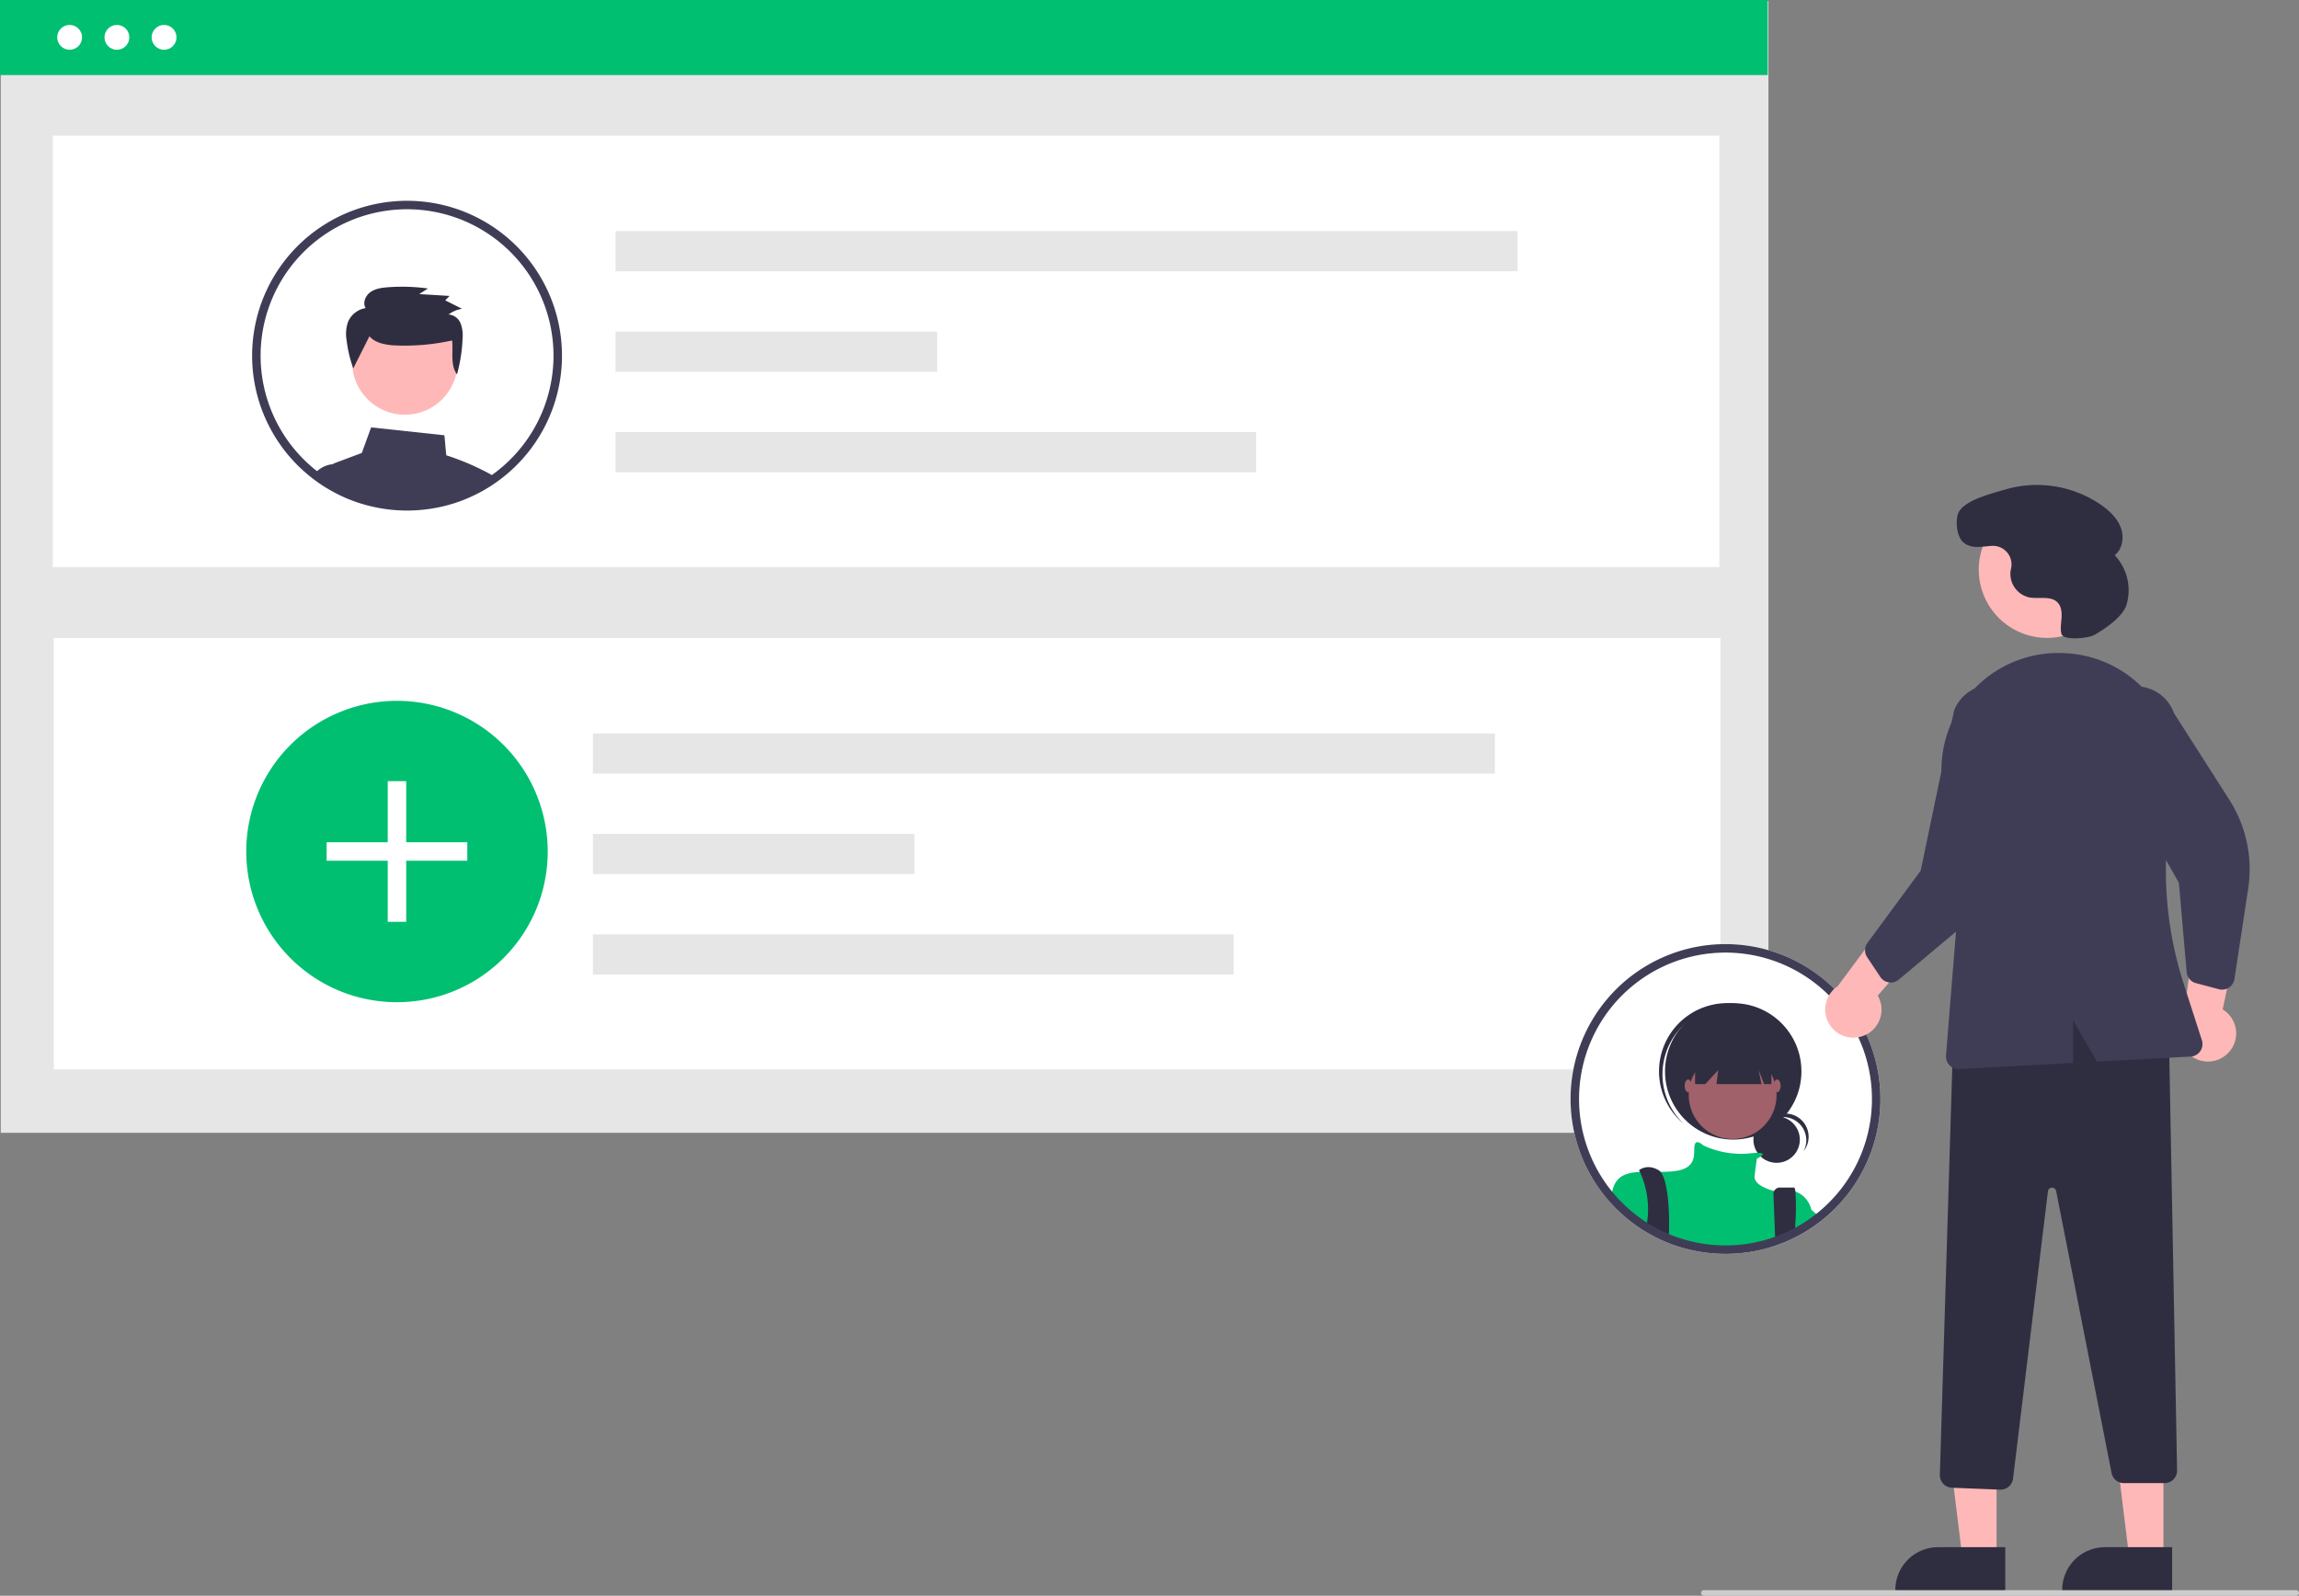 <svg id="bf82748d-d631-447b-a23d-39803926572c" data-name="Layer 1" xmlns="http://www.w3.org/2000/svg" width="826.681" height="573.951" viewBox="0 0 826.681 573.951"><rect x="0" y="0" width="826.681" height="573.951" fill="#808080" stroke="none"/><circle id="b8f08c5c-b476-40dd-b664-770adaae3509" data-name="Ellipse 182" cx="93.108" cy="55.964" r="4.354" fill="#fff"/><circle id="eee44b09-a27a-4be3-8c5b-6b6370df12ff" data-name="Ellipse 183" cx="109.633" cy="55.964" r="4.354" fill="#fff"/><circle id="a2d5f093-6500-400f-8de1-66712a079cc1" data-name="Ellipse 184" cx="126.158" cy="55.964" r="4.354" fill="#fff"/><rect id="e14e0169-ef8c-4de3-8e3e-1fb1636d9038" data-name="Rectangle 266" x="82.529" y="66.193" width="552.899" height="3.073" fill="#fff"/><rect id="ffd44901-e4e1-4980-b03e-373b3661f4a7" data-name="Rectangle 246" x="0.271" y="0.36" width="635.631" height="407.086" fill="#e6e6e6"/><rect id="e89f9aca-511f-49ec-bc12-8613d3bd0166" data-name="Rectangle 264" width="635.631" height="27.004" fill="#01bf71"/><rect id="ad9dc5de-4949-4eac-9eb5-22ff577a9f6a" data-name="Rectangle 247" x="18.972" y="48.785" width="599.28" height="155.185" fill="#fff"/><rect id="b859c105-7eee-4028-bc04-8285f6faca7e" data-name="Rectangle 259" x="19.351" y="229.471" width="599.28" height="155.185" fill="#fff"/><g id="aa41527c-9c03-4708-86c5-0d027f971362" data-name="Group 31"><rect id="b2d77c21-275f-42a7-94e0-5b816ba20a4e" data-name="Rectangle 250" x="221.34" y="83.115" width="324.331" height="14.455" fill="#e6e6e6"/><rect id="b25a2924-64e6-4438-87d6-1fb43933af96" data-name="Rectangle 251" x="221.34" y="119.252" width="115.639" height="14.455" fill="#e6e6e6"/><rect id="b8fe27c9-e561-42fa-9287-e7ff86698f34" data-name="Rectangle 252" x="221.34" y="155.389" width="230.375" height="14.455" fill="#e6e6e6"/></g><path id="a368706a-11d6-41a2-bd00-6a6054248d43" data-name="Path 952" d="M383.606,469.293a53.91,53.91,0,0,1-8.813,29.627,52.688,52.688,0,0,1-3.965,5.325,54.427,54.427,0,0,1-11.617,10.322q-1.773,1.175-3.645,2.2a53.739,53.739,0,0,1-21.057,6.485c-1.68.164-3.388.242-5.111.242a53.985,53.985,0,0,1-13.988-1.829,51.938,51.938,0,0,1-7.567-2.627q-1.879-.812-3.673-1.765a53.393,53.393,0,0,1-8.165-5.289q-1.783-1.388-3.438-2.926a54.2,54.2,0,1,1,91.039-39.764Z" transform="translate(-186.659 -163.024)" fill="#01bf71"/><g id="a0fe7a2e-49bf-4761-b17e-3d52136366c5" data-name="Group 32"><rect id="a077c903-9ff8-47f6-8a24-46120c36a494" data-name="Rectangle 273" x="139.42" y="280.966" width="6.645" height="50.592" fill="#fff"/><rect id="a4f09271-2c50-4e11-a9a3-c26018ed4477" data-name="Rectangle 274" x="117.446" y="302.94" width="50.592" height="6.645" fill="#fff"/></g><g id="bd7f0843-9709-4a5c-8b0e-26656563f0b3" data-name="Group 33"><rect id="e4567469-258f-4b3a-88b2-7a234fbc5498" data-name="Rectangle 250-2" x="213.209" y="263.801" width="324.331" height="14.455" fill="#e6e6e6"/><rect id="b26a9710-740f-4201-9a9a-df254658921a" data-name="Rectangle 251-2" x="213.209" y="299.938" width="115.639" height="14.455" fill="#e6e6e6"/><rect id="a1758efc-04f7-4da1-846b-fd169401f4c2" data-name="Rectangle 252-2" x="213.209" y="336.075" width="230.375" height="14.455" fill="#e6e6e6"/></g><circle id="f2fdcd7e-077f-47c5-987d-3f56ec08fcb2" data-name="Ellipse 194" cx="42.039" cy="13.433" r="4.467" fill="#fff"/><circle id="bb8af87f-8865-4134-a554-08faac1a89d0" data-name="Ellipse 195" cx="58.995" cy="13.433" r="4.467" fill="#fff"/><circle id="bd4c0ca0-b96c-4f92-a965-84f83cdee98a" data-name="Ellipse 246" cx="25.039" cy="13.433" r="4.467" fill="#fff"/><path d="M361.898,332.996a92.633,92.633,0,0,0-14.78-6.22l-.65-7.19-26.36-2.84-3.35,9.19-9.46,3.55a4.605,4.605,0,0,0-.96.5h-.01a4.687,4.687,0,0,0-2,3.12,4.792,4.792,0,0,0,.07,1.88l.5,2.05c.72.43,1.46.84,2.2,1.23l.47.24c1.08.56,2.18,1.09,3.31,1.58.23.1.48.2.71.3.02.01.03.01.05.02.53.22,1.06.43,1.6.63a52.557,52.557,0,0,0,5.42,1.74,55.736,55.736,0,0,0,14.37,1.88c1.77,0,3.52-.08,5.25-.25a55.514,55.514,0,0,0,11.64-2.35c.01,0,.02-.01.03-.01a54.634,54.634,0,0,0,6.99-2.77c.01-.01.03-.01.04-.02.51-.24,1-.5,1.5-.75l.24-.12c.4-.21.8-.42,1.2-.64,1-.55,1.98-1.13,2.95-1.75.27-.16.53-.33.8-.51.38-.25.76-.51,1.13-.78C363.867,334.106,362.898,333.536,361.898,332.996Z" transform="translate(-186.659 -163.024)" fill="#3f3d56"/><path d="M312.427,337.426l-1.65-7.45h-4.31a1.031,1.031,0,0,0-.13.01h-.01a9.34,9.34,0,0,0-4.34,1.5,9.612,9.612,0,0,0-2.32,2.08c1.28.97,2.61,1.87,3.98,2.73l.06.03c.39.24.79.48,1.19.71.72.43,1.46.84,2.2,1.23l.47.24c1.08.56,2.18,1.09,3.31,1.58.23.1.48.2.71.3.02.01.03.01.05.02.53.22,1.06.43,1.6.63Z" transform="translate(-186.659 -163.024)" fill="#3f3d56"/><circle cx="145.594" cy="130.191" r="18.985" fill="#ffb8b8"/><path d="M319.507,283.968c1.965,2.326,5.291,2.982,8.359,3.251a78.729,78.729,0,0,0,21.38-1.746c.435,4.212-.75,8.754,1.731,12.219a56.723,56.723,0,0,0,2.015-12.859,12.308,12.308,0,0,0-.712-5.507,5.065,5.065,0,0,0-4.315-3.181,10.815,10.815,0,0,1,4.824-2.062l-6.028-3.029,1.548-1.589-10.913-.668,3.161-2.008a68.541,68.541,0,0,0-14.36-.453c-2.224.164-4.549.477-6.351,1.765s-2.843,3.85-1.724,5.741a8.336,8.336,0,0,0-6.353,5.041,13.458,13.458,0,0,0-.482,6.469,45.854,45.854,0,0,0,2.404,10.171Z" transform="translate(-186.659 -163.024)" fill="#2f2e41"/><path d="M385.637,272.636a55.709,55.709,0,1,0-96.27,52.92c.5.63,1.02,1.26,1.55,1.87.04.04.07.08.11.12a54.035,54.035,0,0,0,4.15,4.28c.38.35.78.71,1.18,1.05.76.68,1.54,1.33,2.35,1.95.32.25.63.5.96.74,1.28.97,2.61,1.87,3.98,2.73l.06.03c.39.24.79.48,1.19.71.72.43,1.46.84,2.2,1.23l.47.24c1.08.56,2.18,1.09,3.31,1.58.23.1.48.2.71.3.02.01.03.01.05.02.53.22,1.06.43,1.6.63a52.557,52.557,0,0,0,5.42,1.74,55.736,55.736,0,0,0,14.37,1.88c1.77,0,3.52-.08,5.25-.25a55.514,55.514,0,0,0,11.64-2.35c.01,0,.02-.01.03-.01a54.634,54.634,0,0,0,6.99-2.77c.01-.01.03-.01.04-.02.51-.24,1-.5,1.5-.75l.24-.12c.4-.21.8-.42,1.2-.64,1-.55,1.98-1.13,2.95-1.75.27-.16.53-.33.8-.51.38-.25.76-.51,1.13-.78.49-.34.98-.69,1.46-1.05.15-.11.31-.22.46-.34a55.689,55.689,0,0,0,18.92-62.68Zm-20.76,60.25c-.33.26-.67.51-1.01.74-.33.25-.66.49-1,.71-.29.21-.58.41-.88.6l-.09.06c-.22.15-.44.29-.66.43q-1.245.78-2.52,1.5c-.09.05-.18.1-.27.15-.38.21-.76.41-1.14.61-.05.03-.11.05-.16.08l-.06.03c-.48.25-.97.49-1.46.72a49.05,49.05,0,0,1-5.83,2.36c-.26.09-.52.18-.78.26a52.454,52.454,0,0,1-11.02,2.24c-1.64.15-3.3.23-4.97.23a51.949,51.949,0,0,1-13.59-1.78,49.382,49.382,0,0,1-6.67-2.26c-.11-.05-.23-.09-.34-.14-.12-.05-.23-.09-.34-.14-.12-.05-.23-.1-.35-.16-.94-.41-1.87-.86-2.78-1.33l-.44-.23c-1.11-.58-2.2-1.2-3.26-1.86-.31-.19-.63-.39-.93-.6-.08-.05-.15-.1-.23-.15-.71-.47-1.42-.96-2.11-1.47-.47-.35-.94-.7-1.4-1.06-.77-.58-1.51-1.2-2.23-1.84-.38-.32-.75-.67-1.11-1a50.811,50.811,0,0,1-4.02-4.16c-.42-.48-.83-.96-1.22-1.46a3.807,3.807,0,0,1-.25-.31,52.659,52.659,0,1,1,73.12,9.23Z" transform="translate(-186.659 -163.024)" fill="#3f3d56"/><path d="M859.728,539.996a55.709,55.709,0,1,0-96.27,52.92c.5.63,1.02,1.26,1.55,1.87.04.04.07.08.11.12a54.137,54.137,0,0,0,4.15,4.28c.38.35.78.71,1.18,1.05.76.68,1.54,1.33,2.35,1.95a54.775,54.775,0,0,0,4.94,3.47l.06.03c1.11.69,2.24,1.33,3.39,1.94l.47.24c1.08.56,2.18,1.09,3.31,1.58.23.1.48.2.71.3.02.01.03.01.05.02a54.116,54.116,0,0,0,7.02,2.37,55.732,55.732,0,0,0,14.37,1.88c1.77,0,3.52-.08,5.25-.25a55.508,55.508,0,0,0,11.64-2.35c.01,0,.02-.01.03-.01a54.606,54.606,0,0,0,6.99-2.77c.01-.01.03-.01.04-.02.51-.24,1-.5,1.5-.75l.24-.12c.4-.21.8-.42,1.2-.64,1-.55,1.98-1.13,2.95-1.75.27-.16.53-.33.8-.51.88-.58,1.75-1.2,2.59-1.83.15-.11.31-.22.46-.34a55.692,55.692,0,0,0,18.92-62.68Z" transform="translate(-186.659 -163.024)" fill="#fff"/><circle id="ee9bd31a-9b73-4888-9087-fea26d3b2b97" data-name="Ellipse 188" cx="638.842" cy="409.897" r="8.349" fill="#2f2e41"/><path id="e473f415-6540-4896-b89f-76a5ac7ad60a" data-name="Path 969" d="M827.827,564.802a8.35,8.35,0,0,1,7.35,12.312,8.347,8.347,0,1,0-13.868-9.172,8.329,8.329,0,0,1,6.519-3.14Z" transform="translate(-186.659 -163.024)" fill="#2f2e41"/><circle id="f79ae9d5-f4b5-4dd5-badc-cc4d2f5593dd" data-name="Ellipse 189" cx="623.24" cy="385.353" r="24.526" fill="#2f2e41"/><path id="f9880a76-ad0b-4c2a-99b0-b23c20a810bd" data-name="Path 970" d="M790.65,533.16a24.522,24.522,0,0,1,33.99-2.572c-.2-.191-.4-.383-.607-.568a24.526,24.526,0,0,0-32.73,36.535q.07.063.14.125c.208.185.422.36.635.537a24.522,24.522,0,0,1-1.427-34.057Z" transform="translate(-186.659 -163.024)" fill="#2f2e41"/><circle id="b01904a1-9532-4133-8cbd-470829617487" data-name="Ellipse 190" cx="623.032" cy="393.875" r="15.796" fill="#a0616a"/><path d="M837.958,598.056v5.3c-.97.62-1.95,1.2-2.95,1.75-.4.22-.8.43-1.2.64l-.24.12c-.5.25-.99.51-1.5.75-.01.01-.03.01-.04.02a54.606,54.606,0,0,1-6.99,2.77c-.01,0-.02.01-.03.01a55.508,55.508,0,0,1-11.64,2.35c-1.73.17-3.48.25-5.25.25a55.732,55.732,0,0,1-14.37-1.88,54.116,54.116,0,0,1-7.02-2.37c-.02-.01-.03-.01-.05-.02-.23-.1-.48-.2-.71-.3-1.13-.49-2.23-1.02-3.31-1.58l-.47-.24c-1.15-.61-2.28-1.25-3.39-1.94l-.06-.03a54.775,54.775,0,0,1-4.94-3.47c-.81-.62-1.59-1.27-2.35-1.95-.4-.34-.8-.7-1.18-1.05a54.137,54.137,0,0,1-4.15-4.28,20.23,20.23,0,0,1,.76-3.07l.01-.01a4.489,4.489,0,0,1,.21-.5,3.988,3.988,0,0,1,.19-.42c1.79-3.35,5.03-4.18,9.05-4.36,2.27-.1,4.78.01,7.43-.02,1.4-.01,2.85-.06,4.3-.19,9.15-.83,7.49-6.23,7.9-9.14.41-2.82,2.95-.38,3.12-.22l.01.01a32.271,32.271,0,0,0,16.6,2.91c.98-.12,1.96-.19,2.94-.22,2.58-.03,2.02.71,1.13,1.32a11.183,11.183,0,0,1-1.35.76s-.41,2.5-.83,6.24c-.4,3.58,6.46,5.26,7.03,5.39a.061.061,0,0,0,.04.01,13.773,13.773,0,0,1,7.61.2h.01A9.018,9.018,0,0,1,837.958,598.056Z" transform="translate(-186.659 -163.024)" fill="#01bf71"/><path d="M786.827,604.486c0,.74-.02,1.45-.05,2.12-.01.4-.03.79-.05,1.16-.02-.01-.03-.01-.05-.02-.23-.1-.48-.2-.71-.3-1.13-.49-2.23-1.02-3.31-1.58l-.47-.24c-1.15-.61-2.28-1.25-3.39-1.94.03-.35.08-.7.13-1.05.11-.77.2-1.55.26-2.32a32.184,32.184,0,0,0-2.85-15.76v-.01c-.2-.4-.32-.62-.32-.62s2.91-2.5,7.06,0a2.498,2.498,0,0,1,.69.6C786.268,587.476,786.947,597.396,786.827,604.486Z" transform="translate(-186.659 -163.024)" fill="#2f2e41"/><path d="M832.237,603.126c-.04,1.12-.1,2.29-.17,3.48v.01c-.01.01-.03.01-.04.02a54.606,54.606,0,0,1-6.99,2.77c-.01,0-.02.01-.03.01l-.11-2.81-.01-.37-.53-13.68a2.295,2.295,0,0,1,2.29-2.4h5.07c.25,0,.43.51.55,1.43v.01A86.661,86.661,0,0,1,832.237,603.126Z" transform="translate(-186.659 -163.024)" fill="#2f2e41"/><path id="a05c59bd-0311-408b-a800-ed606f18fbbf" data-name="Path 975" d="M796.181,537.154v15.8h3.658l4.655-4.988-.623,4.988h16.17l-1-4.988,2,4.988h2.578v-15.8Z" transform="translate(-186.659 -163.024)" fill="#2f2e41"/><ellipse id="af122121-1c1b-4817-a566-2298b147ce18" data-name="Ellipse 191" cx="607.028" cy="390.55" rx="1.247" ry="2.286" fill="#a0616a"/><ellipse id="bec83a12-853e-4dd5-94d0-e2c2a5b21156" data-name="Ellipse 192" cx="639.037" cy="390.55" rx="1.247" ry="2.286" fill="#a0616a"/><path d="M841.347,601.016c-.84.63-1.71,1.25-2.59,1.83-.27.18-.53.35-.8.51-.97.62-1.95,1.2-2.95,1.75-.4.22-.8.43-1.2.64v-11.02s1.6,1.28,4.15,3.41c.32.27.65.55,1,.85C839.697,599.606,840.498,600.286,841.347,601.016Z" transform="translate(-186.659 -163.024)" fill="#01bf71"/><path d="M859.728,539.996a55.709,55.709,0,1,0-96.27,52.92c.5.63,1.02,1.26,1.55,1.87.04.04.07.08.11.12a54.137,54.137,0,0,0,4.15,4.28c.38.35.78.71,1.18,1.05.76.68,1.54,1.33,2.35,1.95a54.775,54.775,0,0,0,4.94,3.47l.06.03c1.11.69,2.24,1.33,3.39,1.94l.47.24c1.08.56,2.18,1.09,3.31,1.58.23.1.48.2.71.3.02.01.03.01.05.02a54.116,54.116,0,0,0,7.02,2.37,55.732,55.732,0,0,0,14.37,1.88c1.77,0,3.52-.08,5.25-.25a55.508,55.508,0,0,0,11.64-2.35c.01,0,.02-.01.03-.01a54.606,54.606,0,0,0,6.99-2.77c.01-.01.03-.01.04-.02.51-.24,1-.5,1.5-.75l.24-.12c.4-.21.8-.42,1.2-.64,1-.55,1.98-1.13,2.95-1.75.27-.16.53-.33.8-.51.88-.58,1.75-1.2,2.59-1.83.15-.11.31-.22.46-.34a55.692,55.692,0,0,0,18.92-62.68Zm-20.76,60.25c-.33.26-.67.51-1.01.74-.33.25-.66.49-1,.71-.29.21-.58.41-.88.6-.25.17-.5.33-.75.49q-1.244.78-2.52,1.5c-.09.05-.18.1-.271.15-.38.21-.76.41-1.14.61-.05.03-.11.05-.16.08l-.06.03c-.48.25-.97.49-1.46.72a49.028,49.028,0,0,1-5.83,2.36c-.26.09-.52.18-.78.26a52.456,52.456,0,0,1-11.02,2.24c-1.64.15-3.3.23-4.97.23a51.952,51.952,0,0,1-13.59-1.78,49.391,49.391,0,0,1-6.67-2.26c-.23-.09-.46-.19-.68-.28-.12-.05-.23-.1-.35-.16-.94-.41-1.87-.86-2.78-1.33l-.44-.23c-1.11-.58-2.2-1.2-3.26-1.86-.39-.24-.78-.49-1.16-.75-1.2-.79-2.37-1.64-3.51-2.53-.77-.58-1.51-1.2-2.23-1.84-.38-.32-.75-.67-1.11-1a50.883,50.883,0,0,1-4.02-4.16c-.42-.48-.83-.96-1.22-1.46a3.801,3.801,0,0,1-.25-.31,52.659,52.659,0,1,1,73.12,9.23Z" transform="translate(-186.659 -163.024)" fill="#3f3d56"/><path d="M856.591,535.628a10.056,10.056,0,0,0,5.277-14.488L885.227,494.096l-18.414-2.397-19.359,26.048a10.11,10.11,0,0,0,9.137,17.88Z" transform="translate(-186.659 -163.024)" fill="#ffb8b8"/><path d="M988.255,541.342a10.056,10.056,0,0,0-2.363-15.237l7.425-34.955-17.288,6.779-4.401,32.155a10.11,10.11,0,0,0,16.626,11.259Z" transform="translate(-186.659 -163.024)" fill="#ffb8b8"/><polygon points="717.931 560.49 705.671 560.489 699.839 513.201 717.933 513.202 717.931 560.49" fill="#ffb8b8"/><path d="M907.717,735.398l-39.531-.001v-.5A15.386,15.386,0,0,1,883.573,719.511h.001l24.144.001Z" transform="translate(-186.659 -163.024)" fill="#2f2e41"/><polygon points="777.931 560.49 765.671 560.489 759.839 513.201 777.933 513.202 777.931 560.49" fill="#ffb8b8"/><path d="M967.717,735.398l-39.531-.001v-.5A15.386,15.386,0,0,1,943.573,719.511h.001l24.144.001Z" transform="translate(-186.659 -163.024)" fill="#2f2e41"/><path d="M905.868,698.822l-17.355-.694a4.514,4.514,0,0,1-4.318-4.634l4.889-160.379.319-.115c30.416-11.003,55.578-10.171,76.926,2.54l.239.143,2.929,156.202a4.5,4.5,0,0,1-4.499,4.585h-14.634a4.51,4.51,0,0,1-4.416-3.632L926.014,591.429a1.5,1.5,0,0,0-2.961.109L910.515,694.868a4.526,4.526,0,0,1-4.469,3.957C905.987,698.825,905.927,698.824,905.868,698.822Z" transform="translate(-186.659 -163.024)" fill="#2f2e41"/><circle cx="736.092" cy="204.882" r="24.561" fill="#ffb8b8"/><path d="M864.891,516.106a4.506,4.506,0,0,1-2.091-1.686l-4.746-7.102a4.515,4.515,0,0,1,.119-5.169l19.132-25.968,11.986-57.511a14.497,14.497,0,1,1,27.017,10.52l-5.665,36.602a46.374,46.374,0,0,1-16.024,28.441L869.435,515.367a4.505,4.505,0,0,1-3.528,1.008A4.455,4.455,0,0,1,864.891,516.106Z" transform="translate(-186.659 -163.024)" fill="#3f3d56"/><path d="M987.206,518.712a4.506,4.506,0,0,1-2.683.116l-8.254-2.195a4.515,4.515,0,0,1-3.326-3.959l-2.796-32.133-29.002-51.089a14.497,14.497,0,1,1,27.231-9.954l19.931,31.217a46.373,46.373,0,0,1,6.763,31.936l-4.941,32.504a4.505,4.505,0,0,1-1.982,3.087A4.455,4.455,0,0,1,987.206,518.712Z" transform="translate(-186.659 -163.024)" fill="#3f3d56"/><path d="M895.887,411.524a41.822,41.822,0,0,1,33.537-13.56q.616.038,1.227.086h0a41.734,41.734,0,0,1,30.16,16.646,42.362,42.362,0,0,1,7.525,34.145,132.361,132.361,0,0,0,3.497,67.876l6.589,20.459a4.499,4.499,0,0,1-4.042,5.872l-33.685,1.811-8.62-14.89v15.353l-40.941,2.201c-.082.005-.163.007-.243.007a4.5,4.5,0,0,1-4.484-4.861l4.627-57.382-5.804-38.973A42.089,42.089,0,0,1,895.887,411.524Z" transform="translate(-186.659 -163.024)" fill="#3f3d56"/><path d="M939.821,391.354c-2.274,1.308-11.262,2.176-11.903-.368l-.014-.056c-.446-1.864-.076-3.811.052-5.723s-.059-4.013-1.362-5.419c-2.428-2.621-6.748-1.232-10.258-1.894a8.664,8.664,0,0,1-6.74-9.253c.05-.398.128-.795.216-1.193a6.673,6.673,0,0,0-6.927-8.081c-3.548.203-7.378,1.278-10.314-1.35-2.27-2.032-2.824-7.322-1.827-10.201,1.676-4.838,12.414-7.371,17.102-8.764a40.62,40.62,0,0,1,34.43,5.65c2.961,2.087,5.727,4.71,6.989,8.106s.653,7.68-2.193,9.922a18.332,18.332,0,0,1,4.246,17.806C949.915,385.063,943.206,389.406,939.821,391.354Z" transform="translate(-186.659 -163.024)" fill="#2f2e41"/><path d="M1012.341,736.976h-213a1,1,0,0,1,0-2h213a1,1,0,0,1,0,2Z" transform="translate(-186.659 -163.024)" fill="#ccc"/></svg>